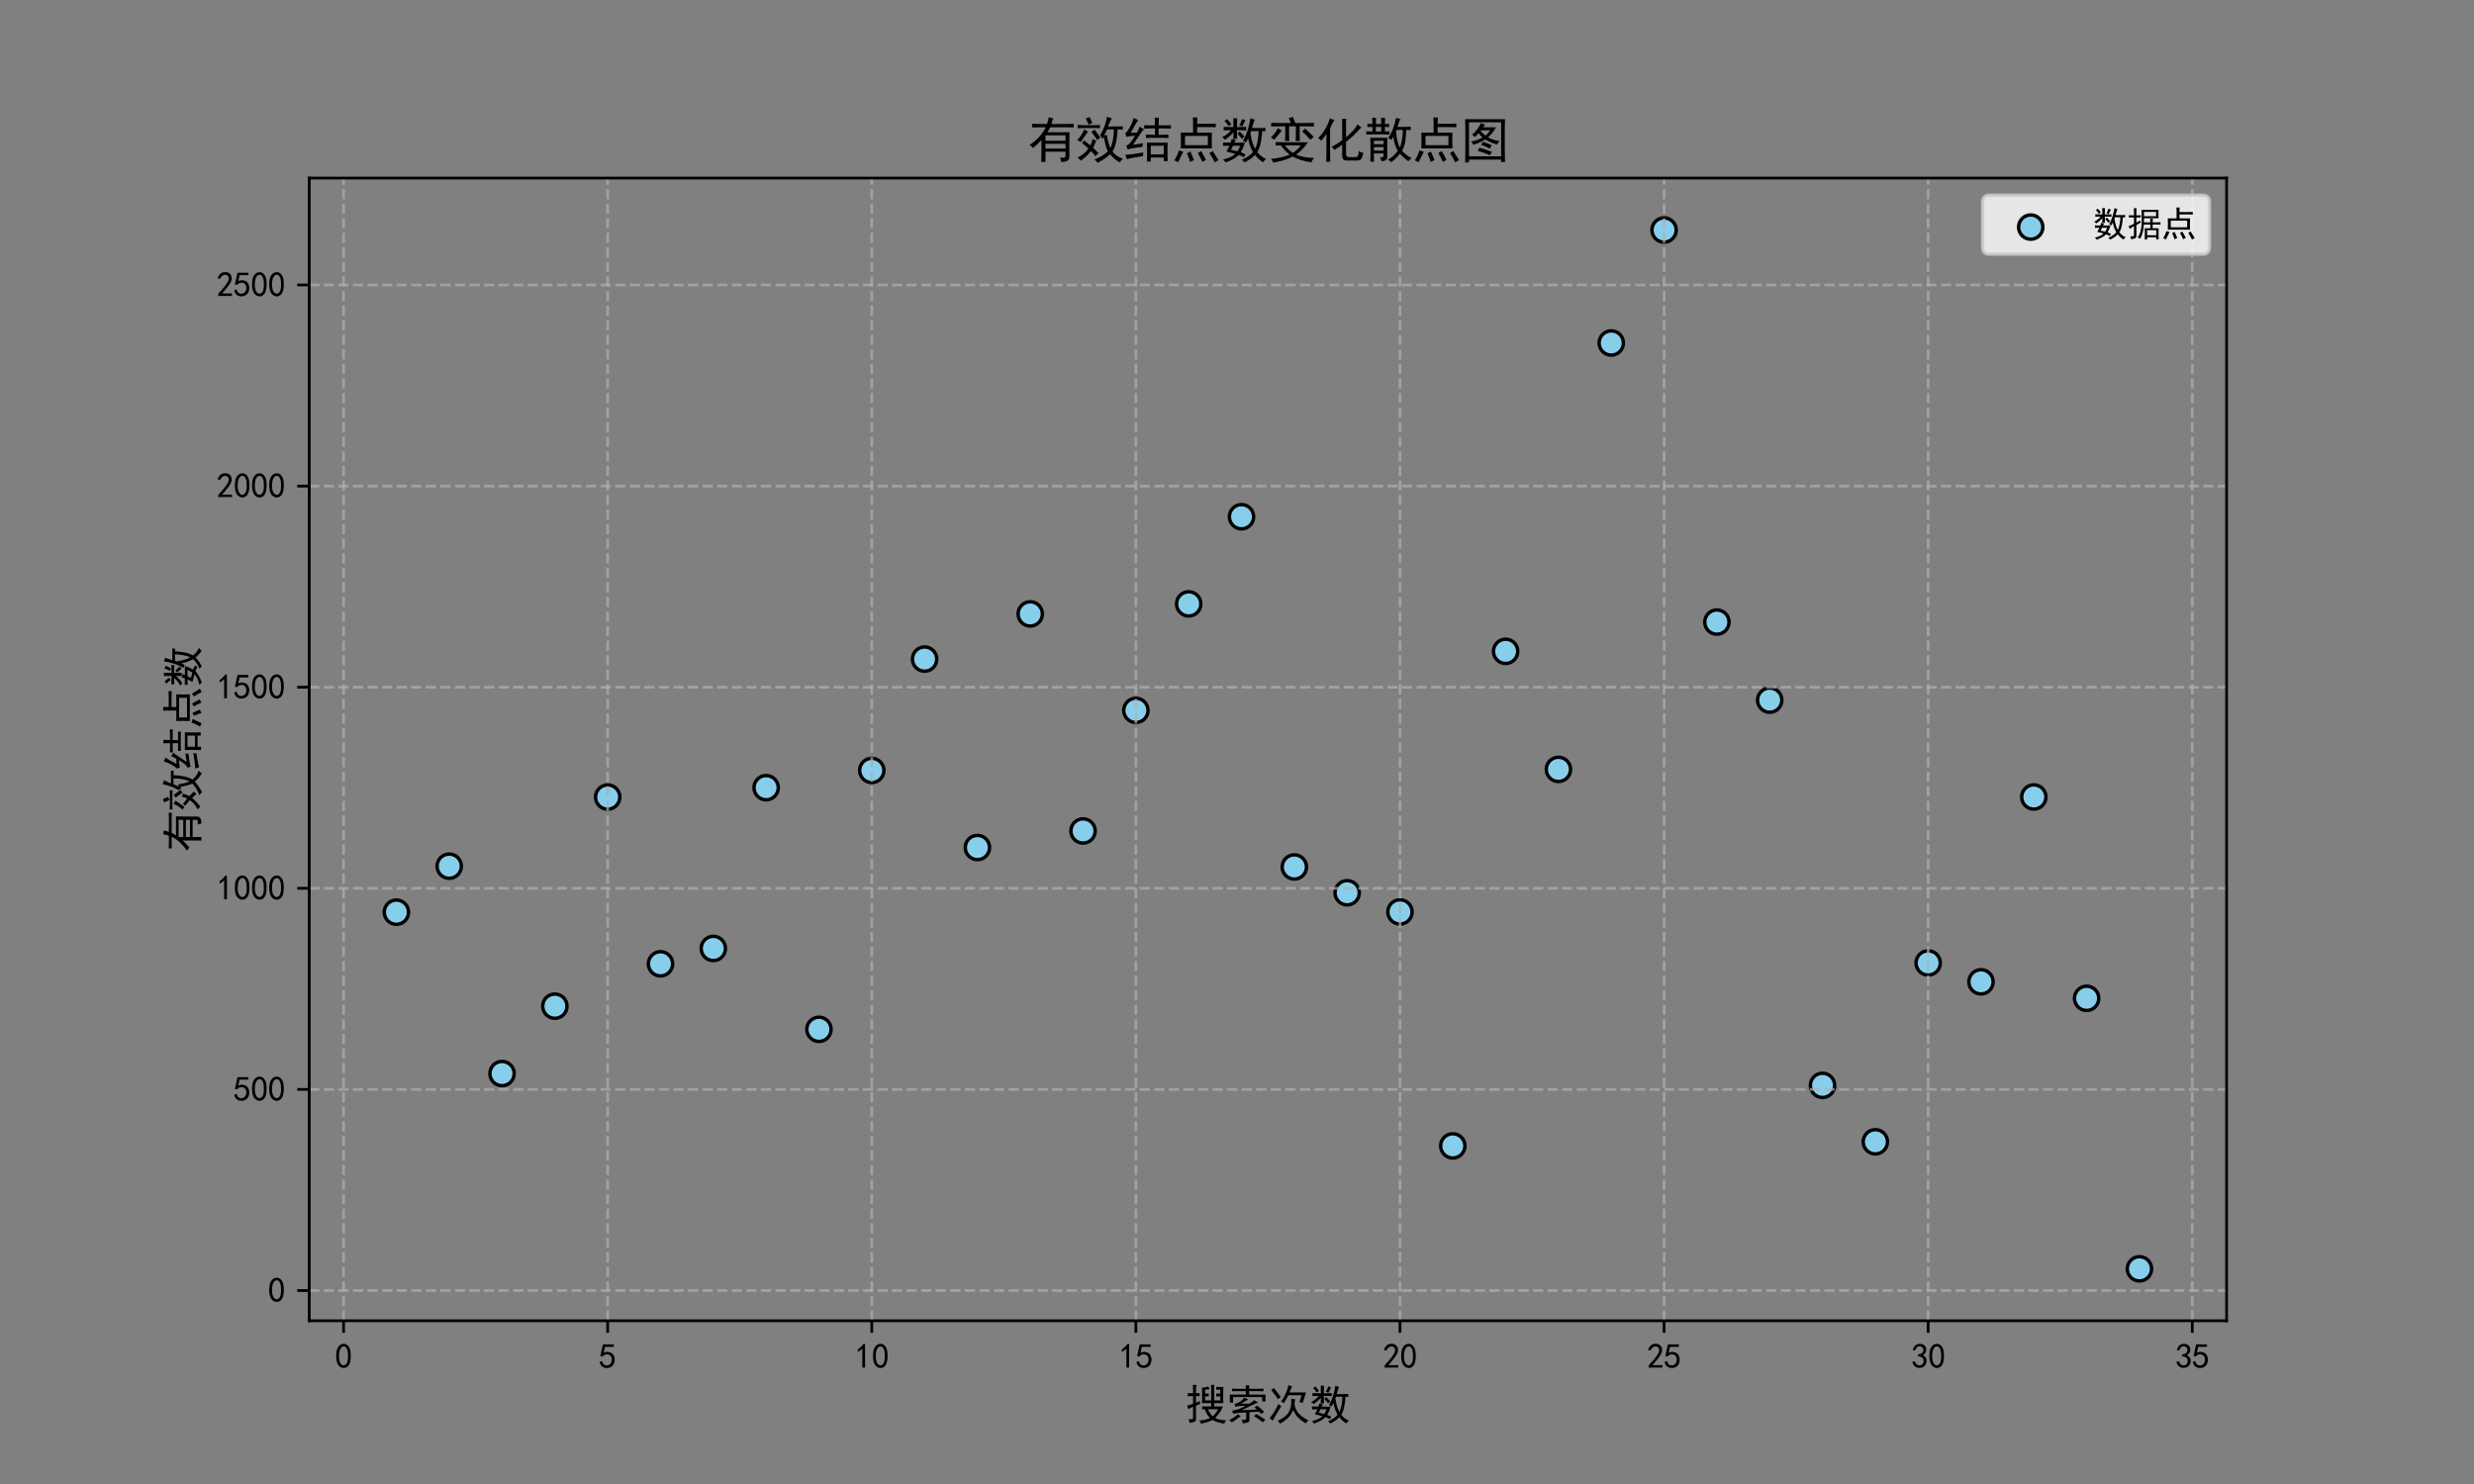 <?xml version="1.0" encoding="utf-8" standalone="no"?>
<!DOCTYPE svg PUBLIC "-//W3C//DTD SVG 1.1//EN"
  "http://www.w3.org/Graphics/SVG/1.1/DTD/svg11.dtd">
<svg xmlns:xlink="http://www.w3.org/1999/xlink" width="720pt" height="432pt" viewBox="0 0 720 432" xmlns="http://www.w3.org/2000/svg" version="1.1">
 <rect x="0" y="0" width="720" height="432" fill="#808080" stroke="none"/>
 <defs>
  <style type="text/css">*{stroke-linejoin: round; stroke-linecap: butt}</style>
 </defs>
 <g id="figure_1">
  <g id="patch_1">
   <path d="M 0 432 
L 720 432 
L 720 0 
L 0 0 
L 0 432 
z
" style="fill: none"/>
  </g>
  <g id="axes_1">
   <g id="patch_2">
    <path d="M 90 384.48 
L 648 384.48 
L 648 51.84 
L 90 51.84 
L 90 384.48 
z
" style="fill: none"/>
   </g>
   <g id="PathCollection_1">
    <defs>
     <path id="m9350b4d308" d="M 0 3.536 
C 0.938 3.536 1.837 3.163 2.5 2.5 
C 3.163 1.837 3.536 0.938 3.536 0 
C 3.536 -0.938 3.163 -1.837 2.5 -2.5 
C 1.837 -3.163 0.938 -3.536 0 -3.536 
C -0.938 -3.536 -1.837 -3.163 -2.5 -2.5 
C -3.163 -1.837 -3.536 -0.938 -3.536 0 
C -3.536 0.938 -3.163 1.837 -2.5 2.5 
C -1.837 3.163 -0.938 3.536 0 3.536 
z
" style="stroke: #000000"/>
    </defs>
    <g clip-path="url(#p2e42dad3cf)">
     <use xlink:href="#m9350b4d308" x="115.364" y="265.543" style="fill: #87ceeb; stroke: #000000"/>
     <use xlink:href="#m9350b4d308" x="130.736" y="252.15" style="fill: #87ceeb; stroke: #000000"/>
     <use xlink:href="#m9350b4d308" x="146.107" y="312.516" style="fill: #87ceeb; stroke: #000000"/>
     <use xlink:href="#m9350b4d308" x="161.479" y="292.902" style="fill: #87ceeb; stroke: #000000"/>
     <use xlink:href="#m9350b4d308" x="176.851" y="232.034" style="fill: #87ceeb; stroke: #000000"/>
     <use xlink:href="#m9350b4d308" x="192.223" y="280.572" style="fill: #87ceeb; stroke: #000000"/>
     <use xlink:href="#m9350b4d308" x="207.595" y="276.098" style="fill: #87ceeb; stroke: #000000"/>
     <use xlink:href="#m9350b4d308" x="222.967" y="229.296" style="fill: #87ceeb; stroke: #000000"/>
     <use xlink:href="#m9350b4d308" x="238.339" y="299.641" style="fill: #87ceeb; stroke: #000000"/>
     <use xlink:href="#m9350b4d308" x="253.711" y="224.274" style="fill: #87ceeb; stroke: #000000"/>
     <use xlink:href="#m9350b4d308" x="269.083" y="191.861" style="fill: #87ceeb; stroke: #000000"/>
     <use xlink:href="#m9350b4d308" x="284.455" y="246.718" style="fill: #87ceeb; stroke: #000000"/>
     <use xlink:href="#m9350b4d308" x="299.826" y="178.713" style="fill: #87ceeb; stroke: #000000"/>
     <use xlink:href="#m9350b4d308" x="315.198" y="241.896" style="fill: #87ceeb; stroke: #000000"/>
     <use xlink:href="#m9350b4d308" x="330.57" y="206.795" style="fill: #87ceeb; stroke: #000000"/>
     <use xlink:href="#m9350b4d308" x="345.942" y="175.797" style="fill: #87ceeb; stroke: #000000"/>
     <use xlink:href="#m9350b4d308" x="361.314" y="150.422" style="fill: #87ceeb; stroke: #000000"/>
     <use xlink:href="#m9350b4d308" x="376.686" y="252.375" style="fill: #87ceeb; stroke: #000000"/>
     <use xlink:href="#m9350b4d308" x="392.058" y="259.889" style="fill: #87ceeb; stroke: #000000"/>
     <use xlink:href="#m9350b4d308" x="407.43" y="265.463" style="fill: #87ceeb; stroke: #000000"/>
     <use xlink:href="#m9350b4d308" x="422.802" y="333.569" style="fill: #87ceeb; stroke: #000000"/>
     <use xlink:href="#m9350b4d308" x="438.174" y="189.606" style="fill: #87ceeb; stroke: #000000"/>
     <use xlink:href="#m9350b4d308" x="453.545" y="223.972" style="fill: #87ceeb; stroke: #000000"/>
     <use xlink:href="#m9350b4d308" x="468.917" y="99.847" style="fill: #87ceeb; stroke: #000000"/>
     <use xlink:href="#m9350b4d308" x="484.289" y="66.96" style="fill: #87ceeb; stroke: #000000"/>
     <use xlink:href="#m9350b4d308" x="499.661" y="181.091" style="fill: #87ceeb; stroke: #000000"/>
     <use xlink:href="#m9350b4d308" x="515.033" y="203.812" style="fill: #87ceeb; stroke: #000000"/>
     <use xlink:href="#m9350b4d308" x="530.405" y="315.954" style="fill: #87ceeb; stroke: #000000"/>
     <use xlink:href="#m9350b4d308" x="545.777" y="332.382" style="fill: #87ceeb; stroke: #000000"/>
     <use xlink:href="#m9350b4d308" x="561.149" y="280.315" style="fill: #87ceeb; stroke: #000000"/>
     <use xlink:href="#m9350b4d308" x="576.521" y="285.815" style="fill: #87ceeb; stroke: #000000"/>
     <use xlink:href="#m9350b4d308" x="591.893" y="232.008" style="fill: #87ceeb; stroke: #000000"/>
     <use xlink:href="#m9350b4d308" x="607.264" y="290.619" style="fill: #87ceeb; stroke: #000000"/>
     <use xlink:href="#m9350b4d308" x="622.636" y="369.36" style="fill: #87ceeb; stroke: #000000"/>
    </g>
   </g>
   <g id="matplotlib.axis_1">
    <g id="xtick_1">
     <g id="line2d_1">
      <path d="M 99.992 384.48 
L 99.992 51.84 
" clip-path="url(#p2e42dad3cf)" style="fill: none; stroke-dasharray: 2.96,1.28; stroke-dashoffset: 0; stroke: #b0b0b0; stroke-opacity: 0.7; stroke-width: 0.8"/>
     </g>
     <g id="line2d_2">
      <defs>
       <path id="m5e5ca2c520" d="M 0 0 
L 0 3.5 
" style="stroke: #000000; stroke-width: 0.8"/>
      </defs>
      <g>
       <use xlink:href="#m5e5ca2c520" x="99.992" y="384.48" style="stroke: #000000; stroke-width: 0.8"/>
      </g>
     </g>
     <g id="text_1">
      <!-- 0 -->
      <g transform="translate(97.492 398.355) scale(0.1 -0.1)">
       <defs>
        <path id="SimHei-30" d="M 225 2537 
Q 250 3200 412 3587 
Q 575 3975 875 4225 
Q 1175 4475 1612 4475 
Q 2050 4475 2375 4112 
Q 2700 3750 2800 3200 
Q 2900 2650 2862 1937 
Q 2825 1225 2612 775 
Q 2400 325 1975 150 
Q 1550 -25 1125 187 
Q 700 400 525 750 
Q 350 1100 275 1487 
Q 200 1875 225 2537 
z
M 750 2687 
Q 675 2000 800 1462 
Q 925 925 1212 700 
Q 1500 475 1800 612 
Q 2100 750 2237 1162 
Q 2375 1575 2375 2062 
Q 2375 2550 2337 2950 
Q 2300 3350 2112 3675 
Q 1925 4000 1612 4012 
Q 1300 4025 1062 3700 
Q 825 3375 750 2687 
z
" transform="scale(0.016)"/>
       </defs>
       <use xlink:href="#SimHei-30"/>
      </g>
     </g>
    </g>
    <g id="xtick_2">
     <g id="line2d_3">
      <path d="M 176.851 384.48 
L 176.851 51.84 
" clip-path="url(#p2e42dad3cf)" style="fill: none; stroke-dasharray: 2.96,1.28; stroke-dashoffset: 0; stroke: #b0b0b0; stroke-opacity: 0.7; stroke-width: 0.8"/>
     </g>
     <g id="line2d_4">
      <g>
       <use xlink:href="#m5e5ca2c520" x="176.851" y="384.48" style="stroke: #000000; stroke-width: 0.8"/>
      </g>
     </g>
     <g id="text_2">
      <!-- 5 -->
      <g transform="translate(174.351 398.355) scale(0.1 -0.1)">
       <defs>
        <path id="SimHei-35" d="M 550 1325 
Q 725 650 1150 575 
Q 1575 500 1837 662 
Q 2100 825 2212 1087 
Q 2325 1350 2312 1675 
Q 2300 2000 2137 2225 
Q 1975 2450 1725 2525 
Q 1475 2600 1162 2525 
Q 850 2450 650 2175 
L 225 2225 
Q 275 2375 700 4375 
L 2675 4375 
L 2675 3925 
L 1075 3925 
Q 950 3250 825 2850 
Q 1200 3025 1525 3012 
Q 1850 3000 2150 2862 
Q 2450 2725 2587 2487 
Q 2725 2250 2787 2012 
Q 2850 1775 2837 1500 
Q 2825 1225 2725 937 
Q 2625 650 2425 462 
Q 2225 275 1937 162 
Q 1650 50 1275 75 
Q 900 100 562 350 
Q 225 600 100 1200 
L 550 1325 
z
" transform="scale(0.016)"/>
       </defs>
       <use xlink:href="#SimHei-35"/>
      </g>
     </g>
    </g>
    <g id="xtick_3">
     <g id="line2d_5">
      <path d="M 253.711 384.48 
L 253.711 51.84 
" clip-path="url(#p2e42dad3cf)" style="fill: none; stroke-dasharray: 2.96,1.28; stroke-dashoffset: 0; stroke: #b0b0b0; stroke-opacity: 0.7; stroke-width: 0.8"/>
     </g>
     <g id="line2d_6">
      <g>
       <use xlink:href="#m5e5ca2c520" x="253.711" y="384.48" style="stroke: #000000; stroke-width: 0.8"/>
      </g>
     </g>
     <g id="text_3">
      <!-- 10 -->
      <g transform="translate(248.711 398.355) scale(0.1 -0.1)">
       <defs>
        <path id="SimHei-31" d="M 1400 3600 
Q 1075 3275 575 2975 
L 575 3450 
Q 1200 3875 1600 4450 
L 1900 4450 
L 1900 150 
L 1400 150 
L 1400 3600 
z
" transform="scale(0.016)"/>
       </defs>
       <use xlink:href="#SimHei-31"/>
       <use xlink:href="#SimHei-30" x="50"/>
      </g>
     </g>
    </g>
    <g id="xtick_4">
     <g id="line2d_7">
      <path d="M 330.57 384.48 
L 330.57 51.84 
" clip-path="url(#p2e42dad3cf)" style="fill: none; stroke-dasharray: 2.96,1.28; stroke-dashoffset: 0; stroke: #b0b0b0; stroke-opacity: 0.7; stroke-width: 0.8"/>
     </g>
     <g id="line2d_8">
      <g>
       <use xlink:href="#m5e5ca2c520" x="330.57" y="384.48" style="stroke: #000000; stroke-width: 0.8"/>
      </g>
     </g>
     <g id="text_4">
      <!-- 15 -->
      <g transform="translate(325.57 398.355) scale(0.1 -0.1)">
       <use xlink:href="#SimHei-31"/>
       <use xlink:href="#SimHei-35" x="50"/>
      </g>
     </g>
    </g>
    <g id="xtick_5">
     <g id="line2d_9">
      <path d="M 407.43 384.48 
L 407.43 51.84 
" clip-path="url(#p2e42dad3cf)" style="fill: none; stroke-dasharray: 2.96,1.28; stroke-dashoffset: 0; stroke: #b0b0b0; stroke-opacity: 0.7; stroke-width: 0.8"/>
     </g>
     <g id="line2d_10">
      <g>
       <use xlink:href="#m5e5ca2c520" x="407.43" y="384.48" style="stroke: #000000; stroke-width: 0.8"/>
      </g>
     </g>
     <g id="text_5">
      <!-- 20 -->
      <g transform="translate(402.43 398.355) scale(0.1 -0.1)">
       <defs>
        <path id="SimHei-32" d="M 300 250 
Q 325 625 650 925 
Q 975 1225 1475 1862 
Q 1975 2500 2125 2850 
Q 2275 3200 2237 3450 
Q 2200 3700 2000 3862 
Q 1800 4025 1537 4000 
Q 1275 3975 1037 3800 
Q 800 3625 675 3275 
L 200 3350 
Q 400 3925 712 4187 
Q 1025 4450 1450 4475 
Q 1700 4500 1900 4462 
Q 2100 4425 2312 4287 
Q 2525 4150 2662 3875 
Q 2800 3600 2762 3212 
Q 2725 2825 2375 2287 
Q 2025 1750 1025 600 
L 2825 600 
L 2825 150 
L 300 150 
L 300 250 
z
" transform="scale(0.016)"/>
       </defs>
       <use xlink:href="#SimHei-32"/>
       <use xlink:href="#SimHei-30" x="50"/>
      </g>
     </g>
    </g>
    <g id="xtick_6">
     <g id="line2d_11">
      <path d="M 484.289 384.48 
L 484.289 51.84 
" clip-path="url(#p2e42dad3cf)" style="fill: none; stroke-dasharray: 2.96,1.28; stroke-dashoffset: 0; stroke: #b0b0b0; stroke-opacity: 0.7; stroke-width: 0.8"/>
     </g>
     <g id="line2d_12">
      <g>
       <use xlink:href="#m5e5ca2c520" x="484.289" y="384.48" style="stroke: #000000; stroke-width: 0.8"/>
      </g>
     </g>
     <g id="text_6">
      <!-- 25 -->
      <g transform="translate(479.289 398.355) scale(0.1 -0.1)">
       <use xlink:href="#SimHei-32"/>
       <use xlink:href="#SimHei-35" x="50"/>
      </g>
     </g>
    </g>
    <g id="xtick_7">
     <g id="line2d_13">
      <path d="M 561.149 384.48 
L 561.149 51.84 
" clip-path="url(#p2e42dad3cf)" style="fill: none; stroke-dasharray: 2.96,1.28; stroke-dashoffset: 0; stroke: #b0b0b0; stroke-opacity: 0.7; stroke-width: 0.8"/>
     </g>
     <g id="line2d_14">
      <g>
       <use xlink:href="#m5e5ca2c520" x="561.149" y="384.48" style="stroke: #000000; stroke-width: 0.8"/>
      </g>
     </g>
     <g id="text_7">
      <!-- 30 -->
      <g transform="translate(556.149 398.355) scale(0.1 -0.1)">
       <defs>
        <path id="SimHei-33" d="M 250 1225 
L 700 1300 
Q 800 975 1025 762 
Q 1250 550 1587 562 
Q 1925 575 2125 837 
Q 2325 1100 2300 1437 
Q 2275 1775 2037 1962 
Q 1800 2150 1275 2225 
L 1275 2550 
Q 1800 2600 2037 2825 
Q 2275 3050 2250 3412 
Q 2225 3775 1925 3937 
Q 1625 4100 1287 3975 
Q 950 3850 750 3275 
L 300 3350 
Q 450 3800 712 4100 
Q 975 4400 1425 4450 
Q 1875 4500 2212 4337 
Q 2550 4175 2687 3837 
Q 2825 3500 2725 3100 
Q 2625 2700 2150 2400 
Q 2500 2250 2687 1950 
Q 2875 1650 2812 1162 
Q 2750 675 2375 375 
Q 2000 75 1525 87 
Q 1050 100 700 387 
Q 350 675 250 1225 
z
" transform="scale(0.016)"/>
       </defs>
       <use xlink:href="#SimHei-33"/>
       <use xlink:href="#SimHei-30" x="50"/>
      </g>
     </g>
    </g>
    <g id="xtick_8">
     <g id="line2d_15">
      <path d="M 638.008 384.48 
L 638.008 51.84 
" clip-path="url(#p2e42dad3cf)" style="fill: none; stroke-dasharray: 2.96,1.28; stroke-dashoffset: 0; stroke: #b0b0b0; stroke-opacity: 0.7; stroke-width: 0.8"/>
     </g>
     <g id="line2d_16">
      <g>
       <use xlink:href="#m5e5ca2c520" x="638.008" y="384.48" style="stroke: #000000; stroke-width: 0.8"/>
      </g>
     </g>
     <g id="text_8">
      <!-- 35 -->
      <g transform="translate(633.008 398.355) scale(0.1 -0.1)">
       <use xlink:href="#SimHei-33"/>
       <use xlink:href="#SimHei-35" x="50"/>
      </g>
     </g>
    </g>
    <g id="text_9">
     <!-- 搜索次数 -->
     <g transform="translate(345 413.168) scale(0.12 -0.12)">
      <defs>
       <path id="SimHei-641c" d="M 2525 1975 
Q 2850 1950 3225 1950 
L 3900 1950 
L 3900 2450 
L 2500 2450 
Q 2525 2800 2525 3075 
L 2525 4200 
Q 2525 4475 2500 4775 
Q 3175 4850 3450 5000 
Q 3600 4650 3675 4550 
Q 3450 4525 2975 4500 
L 2975 3900 
L 3525 3900 
L 3525 3475 
L 2975 3475 
L 2975 2875 
L 3900 2875 
L 3900 4575 
Q 3900 4850 3875 5225 
L 4375 5225 
Q 4350 4925 4350 4600 
L 4350 2875 
L 5275 2875 
L 5275 3475 
L 4650 3475 
L 4650 3900 
L 5275 3900 
L 5275 4500 
Q 4975 4500 4675 4475 
L 4675 4925 
Q 4975 4900 5200 4900 
L 5750 4900 
Q 5725 4600 5725 4300 
L 5725 3100 
Q 5725 2675 5750 2450 
L 4350 2450 
L 4350 1950 
L 5675 1950 
Q 5550 1600 5275 1150 
Q 5000 700 4500 200 
Q 4775 25 5275 -62 
Q 5775 -150 6175 -150 
Q 6000 -300 5875 -650 
Q 5175 -550 4812 -425 
Q 4450 -300 4125 -100 
Q 3700 -300 3350 -412 
Q 3000 -525 2375 -675 
Q 2325 -450 2075 -200 
Q 3125 -100 3725 200 
Q 3450 475 3275 762 
Q 3100 1050 2925 1525 
L 2525 1525 
L 2525 1975 
z
M 1150 4550 
Q 1150 4925 1125 5225 
L 1675 5225 
Q 1600 4925 1600 4600 
L 1600 3950 
Q 1925 3950 2150 3975 
L 2150 3500 
Q 1900 3525 1600 3525 
L 1600 2500 
Q 2000 2650 2175 2800 
Q 2175 2675 2200 2325 
Q 2075 2275 1600 2075 
L 1600 0 
Q 1600 -300 1350 -387 
Q 1100 -475 650 -550 
Q 625 -300 450 0 
Q 900 0 1025 25 
Q 1150 50 1150 225 
L 1150 1900 
Q 650 1675 450 1525 
Q 325 1950 250 2100 
Q 550 2125 1150 2350 
L 1150 3525 
Q 625 3525 350 3500 
L 350 3975 
Q 625 3950 1150 3950 
L 1150 4550 
z
M 3400 1525 
Q 3750 775 4150 450 
Q 4700 1000 4950 1525 
L 3400 1525 
z
" transform="scale(0.016)"/>
       <path id="SimHei-7d22" d="M 3275 3000 
Q 3100 2925 2850 2775 
Q 2600 2625 2200 2375 
L 3425 2375 
Q 3825 2575 4175 2900 
Q 4475 2700 4775 2525 
Q 4325 2400 3937 2187 
Q 3550 1975 2300 1375 
Q 3375 1425 4600 1475 
Q 4400 1650 4200 1800 
Q 4475 1925 4575 2075 
Q 5025 1825 5675 1125 
Q 5425 975 5275 800 
Q 5050 1000 4900 1150 
Q 4400 1150 3450 1075 
L 3450 -25 
Q 3450 -400 3212 -475 
Q 2975 -550 2450 -625 
Q 2425 -350 2250 -100 
Q 2600 -100 2775 -75 
Q 2950 -50 2950 125 
L 2950 1025 
Q 2175 1025 1700 962 
Q 1225 900 975 850 
Q 900 1100 825 1300 
Q 1425 1400 1837 1550 
Q 2250 1700 2875 2050 
Q 2300 2050 2012 2025 
Q 1725 2000 1325 1900 
Q 1250 2175 1175 2350 
Q 1525 2375 1925 2612 
Q 2325 2850 2675 3275 
Q 2975 3125 3275 3000 
z
M 2900 4625 
Q 2900 4925 2875 5150 
L 3425 5150 
Q 3400 4850 3400 4625 
L 4775 4625 
Q 5050 4625 5575 4650 
L 5575 4250 
Q 5100 4275 4750 4275 
L 3400 4275 
L 3400 3750 
L 5900 3750 
Q 5875 3550 5875 3250 
Q 5875 2950 5900 2700 
L 5375 2700 
L 5375 3375 
L 975 3375 
L 975 2525 
L 475 2525 
L 475 3750 
L 2900 3750 
L 2900 4275 
L 1750 4275 
Q 1050 4275 825 4250 
L 825 4650 
Q 1150 4625 1725 4625 
L 2900 4625 
z
M 4525 800 
Q 5175 375 5875 -75 
Q 5650 -250 5475 -450 
Q 4800 100 4125 500 
Q 4350 675 4525 800 
z
M 2125 450 
Q 1900 325 1575 75 
Q 1250 -175 775 -475 
Q 650 -275 375 -125 
Q 1100 225 1700 775 
Q 1900 600 2125 450 
z
" transform="scale(0.016)"/>
       <path id="SimHei-6b21" d="M 4150 3025 
Q 4000 2550 4050 2187 
Q 4100 1825 4275 1450 
Q 4450 1075 4800 750 
Q 5150 425 5475 212 
Q 5800 0 6150 -150 
Q 5875 -350 5750 -625 
Q 5250 -325 4887 -25 
Q 4525 275 4275 612 
Q 4025 950 3825 1425 
Q 3525 625 2950 125 
Q 2375 -375 1850 -650 
Q 1675 -400 1475 -225 
Q 2025 0 2487 362 
Q 2950 725 3162 1100 
Q 3375 1475 3450 1825 
Q 3525 2175 3537 2400 
Q 3550 2625 3525 3125 
Q 3825 3050 4150 3025 
z
M 3700 4975 
Q 3625 4900 3475 4575 
Q 3325 4250 3250 4075 
L 5775 4075 
Q 5650 3725 5550 3362 
Q 5450 3000 5275 2500 
Q 5000 2575 4775 2600 
Q 5025 3350 5100 3650 
L 3100 3650 
Q 2975 3400 2812 3100 
Q 2650 2800 2425 2450 
Q 2275 2600 1975 2700 
Q 2300 3050 2625 3762 
Q 2950 4475 3125 5200 
Q 3450 5025 3700 4975 
z
M 2025 2000 
Q 1825 1675 1475 1087 
Q 1125 500 725 -200 
Q 500 -25 250 175 
Q 725 725 1037 1262 
Q 1350 1800 1575 2325 
Q 1750 2175 2025 2000 
z
M 900 4750 
Q 1725 3725 1950 3375 
Q 1750 3250 1500 3050 
Q 1250 3525 500 4425 
Q 700 4575 900 4750 
z
" transform="scale(0.016)"/>
       <path id="SimHei-6570" d="M 4525 4925 
Q 4475 4800 4400 4587 
Q 4325 4375 4175 3825 
L 5325 3825 
Q 5575 3825 5925 3850 
L 5925 3400 
Q 5650 3425 5500 3425 
Q 5500 3025 5362 2162 
Q 5225 1300 4875 675 
Q 5125 375 5437 137 
Q 5750 -100 6025 -200 
Q 5725 -425 5625 -625 
Q 5325 -450 5075 -225 
Q 4825 0 4575 325 
Q 4300 25 3987 -187 
Q 3675 -400 3200 -650 
Q 3075 -425 2850 -300 
Q 3225 -150 3650 125 
Q 4075 400 4300 675 
Q 4125 1025 3962 1425 
Q 3800 1825 3675 2475 
Q 3600 2275 3425 1950 
Q 3250 2050 3000 2150 
Q 3400 2850 3650 3675 
Q 3900 4500 3975 5100 
Q 4275 4975 4525 4925 
z
M 2100 2250 
Q 2000 2150 1875 1925 
L 3250 1925 
Q 3100 1300 2725 675 
Q 3125 525 3350 400 
Q 3225 225 3125 25 
Q 2900 175 2450 325 
Q 1950 -225 725 -650 
Q 600 -375 400 -275 
Q 1575 0 2000 475 
Q 1300 650 850 775 
Q 1000 1000 1250 1525 
Q 1000 1525 425 1500 
L 425 1950 
Q 900 1925 1400 1925 
Q 1500 2150 1550 2425 
Q 1825 2325 2100 2250 
z
M 1775 3950 
Q 1775 4550 1750 5100 
L 2250 5100 
Q 2225 4575 2225 3950 
Q 3075 3950 3425 3975 
L 3425 3525 
Q 3075 3550 2225 3550 
Q 2225 2825 2250 2425 
L 1750 2425 
Q 1775 2775 1775 3300 
Q 1650 3100 1300 2787 
Q 950 2475 650 2300 
Q 525 2525 275 2625 
Q 500 2700 875 2975 
Q 1250 3250 1450 3550 
Q 950 3550 500 3525 
L 500 3975 
Q 925 3950 1775 3950 
z
M 3975 3175 
Q 4200 1700 4600 1125 
Q 4850 1700 4937 2287 
Q 5025 2875 5050 3425 
L 4075 3425 
L 3975 3175 
z
M 1450 1000 
Q 1750 925 2275 800 
Q 2475 1050 2650 1525 
L 1725 1525 
Q 1600 1275 1450 1000 
z
M 3325 4825 
Q 3200 4625 3125 4450 
Q 3050 4275 2925 4025 
Q 2725 4125 2525 4175 
Q 2725 4500 2900 5000 
Q 3150 4875 3325 4825 
z
M 2575 3375 
Q 2900 3050 3200 2725 
Q 3050 2600 2875 2425 
Q 2525 2850 2300 3100 
Q 2450 3225 2575 3375 
z
M 925 5000 
Q 1275 4650 1500 4300 
L 1125 4075 
Q 950 4425 600 4725 
Q 825 4875 925 5000 
z
" transform="scale(0.016)"/>
      </defs>
      <use xlink:href="#SimHei-641c"/>
      <use xlink:href="#SimHei-7d22" x="100"/>
      <use xlink:href="#SimHei-6b21" x="200"/>
      <use xlink:href="#SimHei-6570" x="300"/>
     </g>
    </g>
   </g>
   <g id="matplotlib.axis_2">
    <g id="ytick_1">
     <g id="line2d_17">
      <path d="M 90 375.683 
L 648 375.683 
" clip-path="url(#p2e42dad3cf)" style="fill: none; stroke-dasharray: 2.96,1.28; stroke-dashoffset: 0; stroke: #b0b0b0; stroke-opacity: 0.7; stroke-width: 0.8"/>
     </g>
     <g id="line2d_18">
      <defs>
       <path id="me1589f7671" d="M 0 0 
L -3.5 0 
" style="stroke: #000000; stroke-width: 0.8"/>
      </defs>
      <g>
       <use xlink:href="#me1589f7671" x="90" y="375.683" style="stroke: #000000; stroke-width: 0.8"/>
      </g>
     </g>
     <g id="text_10">
      <!-- 0 -->
      <g transform="translate(78 379.12) scale(0.1 -0.1)">
       <use xlink:href="#SimHei-30"/>
      </g>
     </g>
    </g>
    <g id="ytick_2">
     <g id="line2d_19">
      <path d="M 90 317.137 
L 648 317.137 
" clip-path="url(#p2e42dad3cf)" style="fill: none; stroke-dasharray: 2.96,1.28; stroke-dashoffset: 0; stroke: #b0b0b0; stroke-opacity: 0.7; stroke-width: 0.8"/>
     </g>
     <g id="line2d_20">
      <g>
       <use xlink:href="#me1589f7671" x="90" y="317.137" style="stroke: #000000; stroke-width: 0.8"/>
      </g>
     </g>
     <g id="text_11">
      <!-- 500 -->
      <g transform="translate(68 320.574) scale(0.1 -0.1)">
       <use xlink:href="#SimHei-35"/>
       <use xlink:href="#SimHei-30" x="50"/>
       <use xlink:href="#SimHei-30" x="100"/>
      </g>
     </g>
    </g>
    <g id="ytick_3">
     <g id="line2d_21">
      <path d="M 90 258.591 
L 648 258.591 
" clip-path="url(#p2e42dad3cf)" style="fill: none; stroke-dasharray: 2.96,1.28; stroke-dashoffset: 0; stroke: #b0b0b0; stroke-opacity: 0.7; stroke-width: 0.8"/>
     </g>
     <g id="line2d_22">
      <g>
       <use xlink:href="#me1589f7671" x="90" y="258.591" style="stroke: #000000; stroke-width: 0.8"/>
      </g>
     </g>
     <g id="text_12">
      <!-- 1000 -->
      <g transform="translate(63 262.028) scale(0.1 -0.1)">
       <use xlink:href="#SimHei-31"/>
       <use xlink:href="#SimHei-30" x="50"/>
       <use xlink:href="#SimHei-30" x="100"/>
       <use xlink:href="#SimHei-30" x="150"/>
      </g>
     </g>
    </g>
    <g id="ytick_4">
     <g id="line2d_23">
      <path d="M 90 200.045 
L 648 200.045 
" clip-path="url(#p2e42dad3cf)" style="fill: none; stroke-dasharray: 2.96,1.28; stroke-dashoffset: 0; stroke: #b0b0b0; stroke-opacity: 0.7; stroke-width: 0.8"/>
     </g>
     <g id="line2d_24">
      <g>
       <use xlink:href="#me1589f7671" x="90" y="200.045" style="stroke: #000000; stroke-width: 0.8"/>
      </g>
     </g>
     <g id="text_13">
      <!-- 1500 -->
      <g transform="translate(63 203.482) scale(0.1 -0.1)">
       <use xlink:href="#SimHei-31"/>
       <use xlink:href="#SimHei-35" x="50"/>
       <use xlink:href="#SimHei-30" x="100"/>
       <use xlink:href="#SimHei-30" x="150"/>
      </g>
     </g>
    </g>
    <g id="ytick_5">
     <g id="line2d_25">
      <path d="M 90 141.499 
L 648 141.499 
" clip-path="url(#p2e42dad3cf)" style="fill: none; stroke-dasharray: 2.96,1.28; stroke-dashoffset: 0; stroke: #b0b0b0; stroke-opacity: 0.7; stroke-width: 0.8"/>
     </g>
     <g id="line2d_26">
      <g>
       <use xlink:href="#me1589f7671" x="90" y="141.499" style="stroke: #000000; stroke-width: 0.8"/>
      </g>
     </g>
     <g id="text_14">
      <!-- 2000 -->
      <g transform="translate(63 144.936) scale(0.1 -0.1)">
       <use xlink:href="#SimHei-32"/>
       <use xlink:href="#SimHei-30" x="50"/>
       <use xlink:href="#SimHei-30" x="100"/>
       <use xlink:href="#SimHei-30" x="150"/>
      </g>
     </g>
    </g>
    <g id="ytick_6">
     <g id="line2d_27">
      <path d="M 90 82.953 
L 648 82.953 
" clip-path="url(#p2e42dad3cf)" style="fill: none; stroke-dasharray: 2.96,1.28; stroke-dashoffset: 0; stroke: #b0b0b0; stroke-opacity: 0.7; stroke-width: 0.8"/>
     </g>
     <g id="line2d_28">
      <g>
       <use xlink:href="#me1589f7671" x="90" y="82.953" style="stroke: #000000; stroke-width: 0.8"/>
      </g>
     </g>
     <g id="text_15">
      <!-- 2500 -->
      <g transform="translate(63 86.39) scale(0.1 -0.1)">
       <use xlink:href="#SimHei-32"/>
       <use xlink:href="#SimHei-35" x="50"/>
       <use xlink:href="#SimHei-30" x="100"/>
       <use xlink:href="#SimHei-30" x="150"/>
      </g>
     </g>
    </g>
    <g id="text_16">
     <!-- 有效结点数 -->
     <g transform="translate(57.5 248.16) rotate(-90) scale(0.12 -0.12)">
      <defs>
       <path id="SimHei-6709" d="M 275 1625 
Q 850 1975 1400 2537 
Q 1950 3100 2400 3925 
L 1500 3925 
Q 1150 3925 625 3900 
L 625 4375 
Q 1275 4350 1600 4350 
L 2550 4350 
Q 2750 4950 2775 5225 
Q 3150 5125 3375 5075 
Q 3300 5000 3125 4350 
L 5150 4350 
Q 5575 4350 6025 4375 
L 6025 3900 
Q 5575 3925 5225 3925 
L 2975 3925 
Q 2800 3600 2600 3275 
L 5475 3275 
Q 5450 2650 5450 2150 
L 5450 125 
Q 5450 -225 5250 -387 
Q 5050 -550 4400 -600 
Q 4375 -325 4225 0 
Q 4600 -50 4775 -25 
Q 4950 0 4950 250 
L 4950 750 
L 2350 750 
L 2350 -575 
L 1800 -575 
Q 1825 50 1825 500 
L 1825 2275 
Q 1300 1675 725 1225 
Q 625 1400 275 1625 
z
M 4950 2175 
L 4950 2875 
L 2350 2875 
L 2350 2175 
L 4950 2175 
z
M 4950 1150 
L 4950 1775 
L 2350 1775 
L 2350 1150 
L 4950 1150 
z
" transform="scale(0.016)"/>
       <path id="SimHei-6548" d="M 3500 2400 
Q 3400 2675 3200 2900 
Q 3500 3350 3750 4025 
Q 4000 4700 4100 5300 
Q 4400 5150 4750 5075 
Q 4625 4950 4500 4687 
Q 4375 4425 4225 4025 
Q 5800 4025 6150 4050 
L 6150 3625 
Q 5850 3650 5475 3650 
Q 5450 2925 5300 2137 
Q 5150 1350 4825 800 
Q 4900 575 5312 275 
Q 5725 -25 6175 -175 
Q 5875 -350 5775 -650 
Q 5350 -425 5050 -162 
Q 4750 100 4500 425 
Q 4175 125 3837 -112 
Q 3500 -350 2850 -700 
Q 2725 -425 2425 -250 
Q 2750 -200 3325 137 
Q 3900 475 4200 800 
Q 4000 1225 3887 1675 
Q 3775 2125 3675 2700 
L 3500 2400 
z
M 1100 2225 
Q 1525 1875 1925 1575 
Q 2125 1900 2200 2400 
Q 2450 2275 2700 2200 
Q 2475 1625 2300 1250 
L 3000 550 
Q 2775 375 2575 175 
Q 2400 450 2025 825 
Q 1825 600 1550 312 
Q 1275 25 700 -425 
Q 500 -175 250 -25 
Q 575 125 950 400 
Q 1325 675 1675 1175 
Q 1325 1475 850 1875 
L 1100 2225 
z
M 4075 2950 
Q 4100 2700 4212 2187 
Q 4325 1675 4525 1225 
Q 4775 1700 4887 2475 
Q 5000 3250 4975 3650 
L 4100 3650 
Q 3900 3125 3725 2850 
Q 3900 2850 4075 2950 
z
M 2500 4200 
Q 2875 4200 3175 4225 
L 3175 3800 
Q 2875 3825 2525 3825 
L 1000 3825 
Q 600 3825 275 3800 
L 275 4225 
Q 600 4200 1000 4200 
L 2500 4200 
z
M 1125 3650 
Q 1400 3500 1625 3325 
Q 1525 3250 1300 2900 
Q 1050 2525 675 2000 
Q 450 2150 225 2275 
Q 550 2575 787 2975 
Q 1025 3375 1125 3650 
z
M 2475 3625 
Q 2625 3400 2850 3100 
Q 3075 2800 3250 2575 
Q 3025 2450 2825 2275 
Q 2325 3000 2075 3325 
Q 2275 3425 2475 3625 
z
M 1825 5250 
Q 2025 4875 2175 4475 
Q 1950 4375 1700 4275 
Q 1550 4650 1350 5075 
Q 1575 5150 1825 5250 
z
" transform="scale(0.016)"/>
       <path id="SimHei-7ed3" d="M 5725 1925 
Q 5700 1600 5700 1200 
L 5700 350 
Q 5700 -125 5725 -475 
L 5225 -475 
L 5225 0 
L 3525 0 
L 3525 -525 
L 3025 -525 
Q 3050 125 3050 325 
L 3050 1250 
Q 3050 1550 3025 1925 
L 5725 1925 
z
M 1900 4850 
Q 1700 4600 1475 4200 
Q 1250 3800 925 3200 
Q 1475 3225 1725 3225 
Q 1950 3625 2100 4000 
Q 2350 3825 2650 3675 
Q 2525 3575 2212 3125 
Q 1900 2675 1225 1650 
Q 2050 1775 2525 1850 
Q 2450 1575 2450 1375 
Q 2225 1350 1650 1275 
Q 1075 1200 525 1050 
Q 425 1300 350 1550 
Q 650 1625 950 2012 
Q 1250 2400 1475 2825 
Q 1300 2825 962 2787 
Q 625 2750 375 2675 
Q 300 2925 225 3150 
Q 500 3375 812 3925 
Q 1125 4475 1300 5125 
Q 1600 4975 1900 4850 
z
M 4075 4175 
Q 4075 4600 4050 5175 
L 4575 5175 
Q 4550 4725 4550 4175 
L 5275 4175 
Q 5750 4175 6150 4200 
L 6150 3750 
Q 5750 3775 5300 3775 
L 4550 3775 
L 4550 2950 
L 5125 2950 
Q 5475 2950 5825 2975 
L 5825 2525 
Q 5525 2550 5100 2550 
L 3650 2550 
Q 3225 2550 2900 2525 
L 2900 2975 
Q 3225 2950 3600 2950 
L 4075 2950 
L 4075 3775 
L 3525 3775 
Q 3075 3775 2675 3750 
L 2675 4200 
Q 3000 4175 3475 4175 
L 4075 4175 
z
M 5225 400 
L 5225 1525 
L 3525 1525 
L 3525 400 
L 5225 400 
z
M 2575 650 
Q 2500 425 2525 175 
Q 2050 100 1450 0 
Q 850 -100 425 -225 
Q 325 100 225 350 
Q 750 375 1175 437 
Q 1600 500 2575 650 
z
" transform="scale(0.016)"/>
       <path id="SimHei-70b9" d="M 3325 5200 
Q 3300 4925 3300 4375 
L 4900 4375 
Q 5275 4375 5725 4400 
L 5725 3925 
Q 5300 3950 4900 3950 
L 3300 3950 
L 3300 3225 
L 5225 3225 
Q 5200 2700 5200 2150 
Q 5200 1625 5225 1175 
L 1175 1175 
Q 1200 1625 1200 2175 
Q 1200 2725 1175 3225 
L 2775 3225 
L 2775 4500 
Q 2775 4900 2750 5200 
L 3325 5200 
z
M 4700 1600 
L 4700 2800 
L 1725 2800 
L 1725 1600 
L 4700 1600 
z
M 1500 750 
Q 1025 -250 825 -625 
Q 625 -475 325 -375 
Q 650 50 950 925 
Q 1200 800 1500 750 
z
M 5325 850 
Q 5775 150 6075 -350 
Q 5925 -425 5575 -625 
Q 5375 -150 4900 575 
Q 5150 700 5325 850 
z
M 3975 -575 
Q 3775 -100 3400 575 
Q 3575 675 3825 825 
Q 4350 -75 4450 -325 
Q 4200 -450 3975 -575 
z
M 2375 -575 
Q 2350 -300 1975 550 
Q 2200 625 2425 775 
Q 2800 -75 2900 -350 
Q 2625 -450 2375 -575 
z
" transform="scale(0.016)"/>
      </defs>
      <use xlink:href="#SimHei-6709"/>
      <use xlink:href="#SimHei-6548" x="100"/>
      <use xlink:href="#SimHei-7ed3" x="200"/>
      <use xlink:href="#SimHei-70b9" x="300"/>
      <use xlink:href="#SimHei-6570" x="400"/>
     </g>
    </g>
   </g>
   <g id="patch_3">
    <path d="M 90 384.48 
L 90 51.84 
" style="fill: none; stroke: #000000; stroke-width: 0.8; stroke-linejoin: miter; stroke-linecap: square"/>
   </g>
   <g id="patch_4">
    <path d="M 648 384.48 
L 648 51.84 
" style="fill: none; stroke: #000000; stroke-width: 0.8; stroke-linejoin: miter; stroke-linecap: square"/>
   </g>
   <g id="patch_5">
    <path d="M 90 384.48 
L 648 384.48 
" style="fill: none; stroke: #000000; stroke-width: 0.8; stroke-linejoin: miter; stroke-linecap: square"/>
   </g>
   <g id="patch_6">
    <path d="M 90 51.84 
L 648 51.84 
" style="fill: none; stroke: #000000; stroke-width: 0.8; stroke-linejoin: miter; stroke-linecap: square"/>
   </g>
   <g id="text_17">
    <!-- 有效结点数变化散点图 -->
    <g transform="translate(299 45.84) scale(0.14 -0.14)">
     <defs>
      <path id="SimHei-53d8" d="M 5200 1975 
Q 4950 1600 4537 1137 
Q 4125 675 3675 375 
Q 3925 225 4600 87 
Q 5275 -50 6000 -75 
Q 5700 -400 5650 -625 
Q 4850 -525 4212 -312 
Q 3575 -100 3225 125 
Q 2800 -125 2150 -325 
Q 1500 -525 700 -675 
Q 600 -425 400 -175 
Q 950 -150 1687 12 
Q 2425 175 2825 375 
Q 2275 775 1675 1575 
Q 1350 1575 1000 1550 
L 1000 2000 
Q 1450 1975 2075 1975 
L 5200 1975 
z
M 3225 5275 
Q 3400 4900 3550 4475 
L 4675 4475 
Q 5400 4475 5975 4500 
L 5975 4025 
Q 5375 4050 4725 4050 
L 4125 4050 
L 4125 2950 
Q 4125 2550 4150 2150 
L 3600 2150 
Q 3625 2550 3625 2950 
L 3625 4050 
L 2750 4050 
L 2750 2950 
Q 2750 2675 2775 2150 
L 2225 2150 
Q 2250 2675 2250 2950 
L 2250 4050 
L 1700 4050 
Q 975 4050 425 4025 
L 425 4500 
Q 950 4475 1700 4475 
L 2975 4475 
Q 2925 4675 2700 5125 
Q 2950 5150 3225 5275 
z
M 2200 1575 
Q 2650 975 3250 600 
Q 3850 1000 4275 1575 
L 2200 1575 
z
M 4850 3750 
Q 5375 3275 5950 2675 
Q 5750 2525 5500 2300 
Q 5075 2800 4450 3400 
Q 4675 3575 4850 3750 
z
M 1825 3500 
Q 1700 3375 1425 3025 
Q 1150 2675 825 2300 
Q 575 2475 375 2600 
Q 975 3150 1300 3825 
Q 1525 3650 1825 3500 
z
" transform="scale(0.016)"/>
      <path id="SimHei-5316" d="M 3925 5025 
Q 3900 4900 3900 4400 
L 3900 2625 
Q 4375 3025 4775 3450 
Q 5175 3875 5400 4300 
Q 5600 4100 5900 3925 
Q 5700 3700 5225 3212 
Q 4750 2725 4487 2512 
Q 4225 2300 3900 2025 
L 3900 450 
Q 3900 50 4225 50 
L 5200 50 
Q 5400 75 5462 262 
Q 5525 450 5575 850 
Q 5800 650 6150 600 
Q 6000 -100 5825 -250 
Q 5650 -400 5350 -400 
L 3950 -400 
Q 3425 -400 3400 200 
L 3400 1675 
Q 3225 1525 2962 1350 
Q 2700 1175 2375 975 
Q 2225 1225 2025 1400 
Q 2350 1550 2737 1787 
Q 3125 2025 3400 2250 
L 3400 4500 
Q 3400 4800 3375 5025 
L 3925 5025 
z
M 2400 4850 
Q 2175 4550 2075 4337 
Q 1975 4125 1825 3775 
L 1825 675 
Q 1825 -75 1850 -550 
L 1325 -550 
Q 1350 -125 1350 650 
L 1350 3050 
Q 1125 2725 962 2525 
Q 800 2325 675 2175 
Q 500 2375 275 2525 
Q 625 2850 875 3212 
Q 1125 3575 1312 3912 
Q 1500 4250 1625 4575 
Q 1750 4900 1825 5100 
Q 1975 4975 2400 4850 
z
" transform="scale(0.016)"/>
      <path id="SimHei-6563" d="M 4750 4975 
Q 4625 4850 4537 4600 
Q 4450 4350 4325 3975 
L 5350 3975 
Q 5650 3975 6050 4000 
L 6050 3550 
Q 5675 3575 5475 3575 
Q 5450 2800 5350 2112 
Q 5250 1425 4925 875 
Q 5450 250 6200 -100 
Q 5950 -200 5750 -500 
Q 5075 0 4650 500 
Q 4275 -50 3525 -600 
Q 3375 -425 3100 -300 
Q 3875 150 4375 875 
Q 3925 1575 3800 2700 
Q 3700 2525 3550 2275 
Q 3350 2425 3125 2525 
Q 3450 2975 3725 3662 
Q 4000 4350 4150 5150 
L 4750 4975 
z
M 3025 2550 
Q 3000 2075 3000 1625 
L 3000 25 
Q 3000 -450 2250 -500 
Q 2225 -275 2050 0 
Q 2525 0 2525 200 
L 2525 525 
L 1275 525 
L 1275 -550 
L 800 -550 
Q 825 -75 825 450 
L 825 1650 
Q 825 2100 800 2550 
L 3025 2550 
z
M 1075 4350 
Q 1075 4775 1050 5150 
L 1550 5150 
Q 1525 4825 1525 4350 
L 2225 4350 
Q 2225 4850 2200 5150 
L 2725 5150 
Q 2700 4850 2700 4350 
Q 2925 4350 3250 4375 
L 3250 3950 
Q 2925 3975 2700 3975 
L 2700 3375 
Q 2900 3375 3300 3400 
L 3300 2975 
Q 2925 3000 2525 3000 
L 1100 3000 
Q 750 3000 275 2975 
L 275 3400 
Q 750 3375 1075 3375 
L 1075 3975 
Q 825 3975 425 3950 
L 425 4375 
Q 800 4350 1075 4350 
z
M 4150 3375 
Q 4250 2000 4625 1300 
Q 4800 1625 4900 2187 
Q 5000 2750 5025 3575 
L 4225 3575 
L 4150 3375 
z
M 2525 900 
L 2525 1350 
L 1275 1350 
L 1275 900 
L 2525 900 
z
M 2525 1725 
L 2525 2175 
L 1275 2175 
L 1275 1725 
L 2525 1725 
z
M 2225 3375 
L 2225 3975 
L 1525 3975 
L 1525 3375 
L 2225 3375 
z
" transform="scale(0.016)"/>
      <path id="SimHei-56fe" d="M 5800 4975 
Q 5775 4350 5775 3600 
L 5775 925 
Q 5775 150 5800 -600 
L 5300 -600 
L 5300 -275 
L 1125 -275 
L 1125 -650 
L 625 -650 
Q 650 125 650 950 
L 650 3600 
Q 650 4325 625 4975 
L 5800 4975 
z
M 5300 150 
L 5300 4575 
L 1125 4575 
L 1125 150 
L 5300 150 
z
M 3225 4250 
Q 3075 4100 2950 3925 
L 4625 3925 
Q 4525 3700 4300 3375 
Q 4075 3050 3600 2600 
Q 4350 2225 5075 2150 
Q 4900 1925 4775 1675 
Q 3850 1950 3225 2350 
Q 2500 1875 1675 1650 
Q 1600 1875 1400 2075 
Q 2200 2200 2875 2600 
Q 2525 2925 2375 3150 
Q 2150 2900 1900 2650 
Q 1725 2850 1525 2950 
Q 1950 3300 2250 3737 
Q 2550 4175 2675 4475 
Q 2925 4350 3225 4250 
z
M 2450 1275 
Q 3550 950 4100 725 
Q 3975 525 3850 300 
Q 2825 725 2275 850 
Q 2375 1050 2450 1275 
z
M 2925 2050 
Q 3775 1700 4075 1600 
Q 3950 1400 3850 1150 
Q 3000 1550 2700 1650 
Q 2825 1825 2925 2050 
z
M 2625 3450 
Q 3000 3025 3275 2850 
Q 3600 3100 3875 3525 
L 2675 3525 
L 2625 3450 
z
" transform="scale(0.016)"/>
     </defs>
     <use xlink:href="#SimHei-6709"/>
     <use xlink:href="#SimHei-6548" x="100"/>
     <use xlink:href="#SimHei-7ed3" x="200"/>
     <use xlink:href="#SimHei-70b9" x="300"/>
     <use xlink:href="#SimHei-6570" x="400"/>
     <use xlink:href="#SimHei-53d8" x="500"/>
     <use xlink:href="#SimHei-5316" x="600"/>
     <use xlink:href="#SimHei-6563" x="700"/>
     <use xlink:href="#SimHei-70b9" x="800"/>
     <use xlink:href="#SimHei-56fe" x="900"/>
    </g>
   </g>
   <g id="legend_1">
    <g id="patch_7">
     <path d="M 579 73.981 
L 641 73.981 
Q 643 73.981 643 71.981 
L 643 58.84 
Q 643 56.84 641 56.84 
L 579 56.84 
Q 577 56.84 577 58.84 
L 577 71.981 
Q 577 73.981 579 73.981 
z
" style="fill: #ffffff; opacity: 0.8; stroke: #cccccc; stroke-linejoin: miter"/>
    </g>
    <g id="PathCollection_2">
     <g>
      <use xlink:href="#m9350b4d308" x="591" y="66.106" style="fill: #87ceeb; stroke: #000000"/>
     </g>
    </g>
    <g id="text_18">
     <!-- 数据点 -->
     <g transform="translate(609 68.731) scale(0.1 -0.1)">
      <defs>
       <path id="SimHei-636e" d="M 5750 4775 
Q 5725 4550 5725 4225 
L 5725 3900 
Q 5725 3450 5750 3250 
L 3100 3250 
L 3100 2500 
L 4250 2500 
Q 4250 2725 4225 3175 
L 4700 3175 
Q 4675 2775 4675 2500 
L 5350 2500 
Q 5800 2500 6100 2525 
L 6100 2075 
Q 5800 2100 5375 2100 
L 4675 2100 
L 4675 1425 
L 5775 1425 
Q 5750 950 5750 800 
L 5750 175 
Q 5750 -225 5775 -575 
L 5325 -575 
L 5325 -225 
L 3675 -225 
L 3675 -600 
L 3225 -600 
Q 3250 -325 3250 100 
L 3250 825 
Q 3250 1075 3225 1425 
L 4250 1425 
L 4250 2100 
L 3075 2100 
Q 3050 1375 2887 737 
Q 2725 100 2425 -475 
Q 2200 -325 1950 -250 
Q 2250 150 2387 600 
Q 2525 1050 2600 1562 
Q 2675 2075 2675 2625 
L 2675 3575 
Q 2675 3975 2650 4775 
L 5750 4775 
z
M 1275 4425 
Q 1275 4775 1250 5075 
L 1750 5075 
Q 1725 4800 1725 4425 
L 1725 3775 
Q 1975 3775 2500 3800 
L 2500 3375 
Q 1975 3400 1725 3400 
L 1725 2450 
Q 2050 2625 2400 2850 
Q 2425 2650 2525 2475 
Q 2050 2200 1725 2000 
L 1725 175 
Q 1725 -300 1487 -400 
Q 1250 -500 775 -575 
Q 725 -325 600 -50 
Q 1025 -50 1150 -12 
Q 1275 25 1275 325 
L 1275 1800 
Q 900 1600 525 1325 
Q 450 1525 275 1800 
Q 775 1975 1275 2250 
L 1275 3400 
Q 800 3400 350 3375 
L 350 3800 
Q 800 3775 1275 3775 
L 1275 4425 
z
M 5300 3625 
L 5300 4400 
L 3100 4400 
L 3100 3625 
L 5300 3625 
z
M 5325 150 
L 5325 1075 
L 3675 1075 
L 3675 150 
L 5325 150 
z
" transform="scale(0.016)"/>
      </defs>
      <use xlink:href="#SimHei-6570"/>
      <use xlink:href="#SimHei-636e" x="100"/>
      <use xlink:href="#SimHei-70b9" x="200"/>
     </g>
    </g>
   </g>
  </g>
 </g>
 <defs>
  <clipPath id="p2e42dad3cf">
   <rect x="90" y="51.84" width="558" height="332.64"/>
  </clipPath>
 </defs>
</svg>
